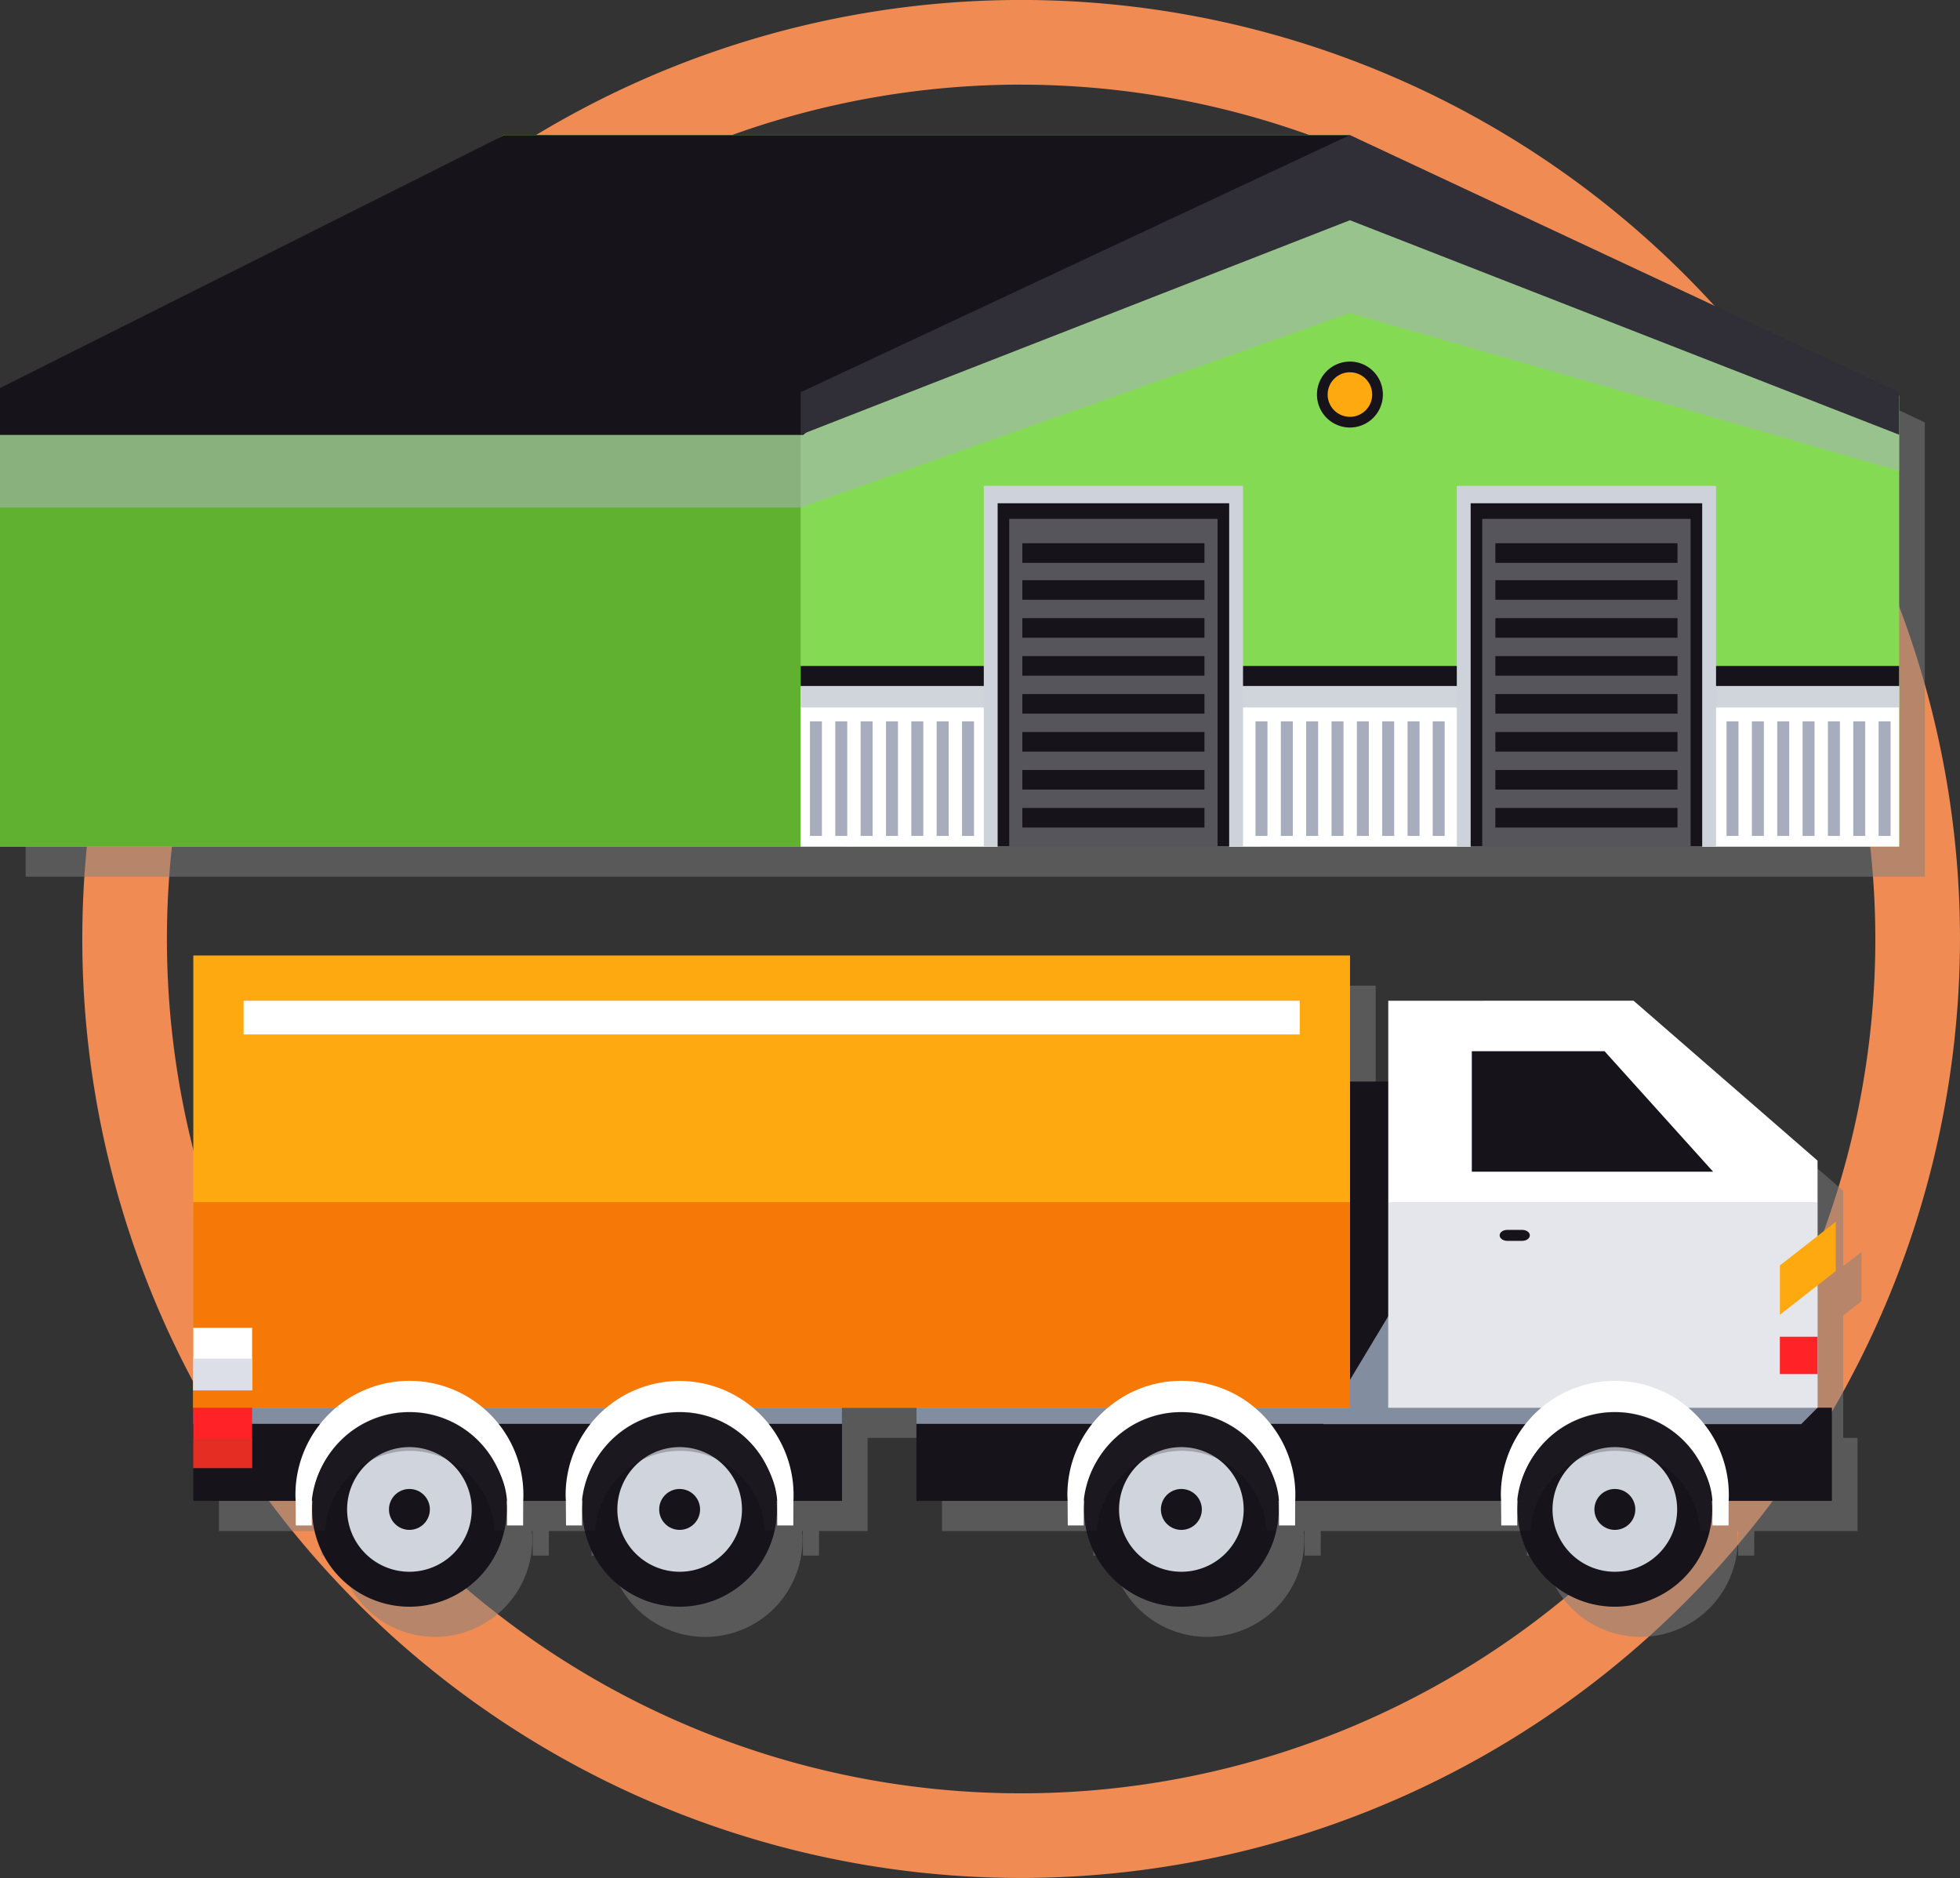 <svg xmlns="http://www.w3.org/2000/svg" width="250.063" height="239.563" viewBox="0 0 250.063 239.563">
  <rect x="0" y="0" width="250.063" height="239.563" fill="#333333" stroke="none"/>
  <g id="Grupo_1009736" data-name="Grupo 1009736" transform="translate(-1147 -14906)">
    <g id="Grupo_1009641" data-name="Grupo 1009641" transform="translate(22 -840.084)">
      <g id="Grupo_986535" data-name="Grupo 986535" transform="translate(1135.5 15746.084)">
        <path id="Trazado_659341" data-name="Trazado 659341" d="M380.168,3706.7a119.781,119.781,0,1,1,119.781-119.781A119.917,119.917,0,0,1,380.168,3706.7Zm0-228.762a108.982,108.982,0,1,0,108.98,108.981A109.1,109.1,0,0,0,380.168,3477.943Z" transform="translate(-260.387 -3467.143)" fill="#ef8b53"/>
      </g>
      <g id="Grupo_986618" data-name="Grupo 986618" transform="translate(1125 15763.313)">
        <g id="Grupo_986607" data-name="Grupo 986607">
          <path id="Trazado_659475" data-name="Trazado 659475" d="M412.466,3466.24H304.578l-64.323,32.268h0l-.015.007V3557h242.3v-57.957Z" transform="translate(-236.968 -3462.392)" fill="gray" opacity="0.5" style="mix-blend-mode: multiply;isolation: isolate"/>
          <g id="Grupo_986606" data-name="Grupo 986606">
            <g id="Grupo_986602" data-name="Grupo 986602">
              <path id="Trazado_659476" data-name="Trazado 659476" d="M446.152,3553.983H311.711V3490.05l64.366-25.6,70.075,32Z" transform="translate(-203.85 -3463.219)" fill="#85da53"/>
              <path id="Trazado_659477" data-name="Trazado 659477" d="M302.343,3463.61,238,3500.5v53.875H398.859l11.372-90.763Z" transform="translate(-238.004 -3463.61)" fill="#85da53"/>
              <path id="Trazado_659478" data-name="Trazado 659478" d="M308.03,3463.61h-5.687L238,3500.5v53.875H340.153l0-61.68Z" transform="translate(-238.004 -3463.61)" fill="#61b131"/>
              <path id="Trazado_659479" data-name="Trazado 659479" d="M448.114,3484.039c-6.183-2.192-12.288-4.546-18.406-6.958-3.1-1.223-6.269-2.237-9.329-3.6-2.71-1.208-5.311-2.693-7.962-4.049-.828-.423-1.66-.844-2.5-1.224l-.142-.064-.212-.083c-.354-.142-.71-.284-1.068-.41a24.185,24.185,0,0,0-4.144-1.108c-.2-.031-1.48-.175-.874-.125-.272-.025-.544-.048-.815-.064-.742-.043-1.482-.072-2.224-.075-1.513,0-3.023.048-4.532.143-3.04.191-6.074.523-9.117.606-3.519.095-7.048.022-10.567.022H354.334c-3.581,0-7.165.037-10.746,0-2.975-.033-5.966-.253-8.937-.005-.653.053-1.305.122-1.955.225-.174.037-.458.095-.555.12-.334.087-.667.173-1,.279a17.745,17.745,0,0,0-1.989.752c-.132.06-.942.491-.575.276-.241.138-.48.276-.716.429-2.813,1.827-5.491,3.9-8.349,5.656a115.715,115.715,0,0,1-18.374,9.11,92.741,92.741,0,0,1-9.742,3.176l-53.4,12.2v10.624H340.155l70.075-24.8,70.077,20.121v-9.61l-21.655-7.925C455.141,3486.453,451.615,3485.281,448.114,3484.039Z" transform="translate(-238.004 -3462.373)" fill="#a9b1be" opacity="0.55" style="mix-blend-mode: multiply;isolation: isolate"/>
              <path id="Trazado_659480" data-name="Trazado 659480" d="M361.283,3490.466c4.217-1.341,8.477-2.514,12.668-3.964q3.765-1.3,7.5-2.7c2.485-.928,5.076-1.721,7.5-2.843.638-.3,1.272-.6,1.9-.925.117-.06.42-.223.536-.283l.29-.156c1.062-.581,2.119-1.177,3.183-1.752,1.411-.763,2.824-1.532,4.27-2.2.369-.171.739-.336,1.1-.521.07-.035.139-.072.208-.107l.035-.019c2.744-1.5,5.688-3.363,8.758-3.961l1-7.418H302.343L238,3495.885v5.951H340.473A68.261,68.261,0,0,1,361.283,3490.466Z" transform="translate(-238.004 -3463.61)" fill="#16131b"/>
              <path id="Trazado_659481" data-name="Trazado 659481" d="M238.02,3485.66l-.016.007v5.951H340.473a74.592,74.592,0,0,1,8.785-5.959Z" transform="translate(-238.004 -3453.393)" fill="#16131b"/>
              <rect id="Rectángulo_310845" data-name="Rectángulo 310845" width="140.154" height="23.045" transform="translate(102.149 67.719)" fill="#fff"/>
              <rect id="Rectángulo_310846" data-name="Rectángulo 310846" width="140.154" height="5.302" transform="translate(102.149 67.719)" fill="#a9b1be" opacity="0.55" style="mix-blend-mode: multiply;isolation: isolate"/>
              <rect id="Rectángulo_310847" data-name="Rectángulo 310847" width="140.154" height="2.558" transform="translate(102.149 67.719)" fill="#16131b"/>
              <path id="Trazado_659482" data-name="Trazado 659482" d="M377.885,3463.61l-70.075,32.806v5.419l70.075-27.361,70.075,27.361v-5.419Z" transform="translate(-205.658 -3463.61)" fill="#302f37"/>
              <rect id="Rectángulo_310848" data-name="Rectángulo 310848" width="33.075" height="46.01" transform="translate(125.515 44.753)" fill="#cdd2db"/>
              <rect id="Rectángulo_310849" data-name="Rectángulo 310849" width="29.54" height="43.795" transform="translate(127.282 46.969)" fill="#16131b"/>
              <rect id="Rectángulo_310850" data-name="Rectángulo 310850" width="26.582" height="41.805" transform="translate(128.761 48.958)" fill="#57555c"/>
              <rect id="Rectángulo_310851" data-name="Rectángulo 310851" width="33.075" height="46.01" transform="translate(185.864 44.753)" fill="#cdd2db"/>
              <rect id="Rectángulo_310852" data-name="Rectángulo 310852" width="29.541" height="43.795" transform="translate(187.631 46.969)" fill="#16131b"/>
              <rect id="Rectángulo_310853" data-name="Rectángulo 310853" width="26.582" height="41.805" transform="translate(189.11 48.958)" fill="#57555c"/>
              <g id="Grupo_986600" data-name="Grupo 986600" transform="translate(130.435 52.07)">
                <rect id="Rectángulo_310854" data-name="Rectángulo 310854" width="23.234" height="2.499" transform="translate(0 4.709)" fill="#16131b"/>
                <rect id="Rectángulo_310855" data-name="Rectángulo 310855" width="23.234" height="2.499" transform="translate(0 9.552)" fill="#16131b"/>
                <rect id="Rectángulo_310856" data-name="Rectángulo 310856" width="23.234" height="2.499" transform="translate(0 14.394)" fill="#16131b"/>
                <rect id="Rectángulo_310857" data-name="Rectángulo 310857" width="23.234" height="2.499" transform="translate(0 19.236)" fill="#16131b"/>
                <rect id="Rectángulo_310858" data-name="Rectángulo 310858" width="23.234" height="2.499" transform="translate(0 24.079)" fill="#16131b"/>
                <rect id="Rectángulo_310859" data-name="Rectángulo 310859" width="23.234" height="2.499" transform="translate(0 28.921)" fill="#16131b"/>
                <rect id="Rectángulo_310860" data-name="Rectángulo 310860" width="23.234" height="2.499" transform="translate(0 33.764)" fill="#16131b"/>
                <rect id="Rectángulo_310861" data-name="Rectángulo 310861" width="23.234" height="2.499" fill="#16131b"/>
              </g>
              <g id="Grupo_986601" data-name="Grupo 986601" transform="translate(190.784 52.07)">
                <rect id="Rectángulo_310862" data-name="Rectángulo 310862" width="23.235" height="2.499" transform="translate(0 4.709)" fill="#16131b"/>
                <rect id="Rectángulo_310863" data-name="Rectángulo 310863" width="23.235" height="2.499" fill="#16131b"/>
                <rect id="Rectángulo_310864" data-name="Rectángulo 310864" width="23.235" height="2.499" transform="translate(0 9.552)" fill="#16131b"/>
                <rect id="Rectángulo_310865" data-name="Rectángulo 310865" width="23.235" height="2.499" transform="translate(0 14.394)" fill="#16131b"/>
                <rect id="Rectángulo_310866" data-name="Rectángulo 310866" width="23.235" height="2.499" transform="translate(0 19.236)" fill="#16131b"/>
                <rect id="Rectángulo_310867" data-name="Rectángulo 310867" width="23.235" height="2.499" transform="translate(0 24.079)" fill="#16131b"/>
                <rect id="Rectángulo_310868" data-name="Rectángulo 310868" width="23.235" height="2.499" transform="translate(0 28.921)" fill="#16131b"/>
                <rect id="Rectángulo_310869" data-name="Rectángulo 310869" width="23.235" height="2.499" transform="translate(0 33.764)" fill="#16131b"/>
              </g>
              <path id="Trazado_659483" data-name="Trazado 659483" d="M361.232,3487.562a4.205,4.205,0,1,1-4.206-4.206A4.2,4.2,0,0,1,361.232,3487.562Z" transform="translate(-184.8 -3454.46)" fill="#16131b"/>
              <path id="Trazado_659484" data-name="Trazado 659484" d="M359.436,3487.13a2.841,2.841,0,1,1-2.842-2.842A2.84,2.84,0,0,1,359.436,3487.13Z" transform="translate(-184.368 -3454.028)" fill="#ffa910"/>
            </g>
            <g id="Grupo_986603" data-name="Grupo 986603" transform="translate(103.336 74.791)">
              <rect id="Rectángulo_310870" data-name="Rectángulo 310870" width="1.527" height="14.611" fill="#a7adbc"/>
              <rect id="Rectángulo_310871" data-name="Rectángulo 310871" width="1.527" height="14.611" transform="translate(3.233)" fill="#a7adbc"/>
              <rect id="Rectángulo_310872" data-name="Rectángulo 310872" width="1.527" height="14.611" transform="translate(6.467)" fill="#a7adbc"/>
              <rect id="Rectángulo_310873" data-name="Rectángulo 310873" width="1.527" height="14.611" transform="translate(9.701)" fill="#a7adbc"/>
              <rect id="Rectángulo_310874" data-name="Rectángulo 310874" width="1.527" height="14.611" transform="translate(12.934)" fill="#a7adbc"/>
              <rect id="Rectángulo_310875" data-name="Rectángulo 310875" width="1.527" height="14.611" transform="translate(16.168)" fill="#a7adbc"/>
              <rect id="Rectángulo_310876" data-name="Rectángulo 310876" width="1.527" height="14.611" transform="translate(19.401)" fill="#a7adbc"/>
            </g>
            <g id="Grupo_986604" data-name="Grupo 986604" transform="translate(220.278 74.791)">
              <rect id="Rectángulo_310877" data-name="Rectángulo 310877" width="1.527" height="14.611" fill="#a7adbc"/>
              <rect id="Rectángulo_310878" data-name="Rectángulo 310878" width="1.527" height="14.611" transform="translate(3.234)" fill="#a7adbc"/>
              <rect id="Rectángulo_310879" data-name="Rectángulo 310879" width="1.527" height="14.611" transform="translate(6.467)" fill="#a7adbc"/>
              <rect id="Rectángulo_310880" data-name="Rectángulo 310880" width="1.527" height="14.611" transform="translate(9.701)" fill="#a7adbc"/>
              <rect id="Rectángulo_310881" data-name="Rectángulo 310881" width="1.527" height="14.611" transform="translate(12.934)" fill="#a7adbc"/>
              <rect id="Rectángulo_310882" data-name="Rectángulo 310882" width="1.527" height="14.611" transform="translate(16.168)" fill="#a7adbc"/>
              <rect id="Rectángulo_310883" data-name="Rectángulo 310883" width="1.527" height="14.611" transform="translate(19.402)" fill="#a7adbc"/>
            </g>
            <g id="Grupo_986605" data-name="Grupo 986605" transform="translate(160.18 74.791)">
              <rect id="Rectángulo_310884" data-name="Rectángulo 310884" width="1.527" height="14.611" fill="#a7adbc"/>
              <rect id="Rectángulo_310885" data-name="Rectángulo 310885" width="1.527" height="14.611" transform="translate(3.234)" fill="#a7adbc"/>
              <rect id="Rectángulo_310886" data-name="Rectángulo 310886" width="1.527" height="14.611" transform="translate(6.467)" fill="#a7adbc"/>
              <rect id="Rectángulo_310887" data-name="Rectángulo 310887" width="1.527" height="14.611" transform="translate(9.701)" fill="#a7adbc"/>
              <rect id="Rectángulo_310888" data-name="Rectángulo 310888" width="1.527" height="14.611" transform="translate(12.934)" fill="#a7adbc"/>
              <rect id="Rectángulo_310889" data-name="Rectángulo 310889" width="1.527" height="14.611" transform="translate(16.168)" fill="#a7adbc"/>
              <rect id="Rectángulo_310890" data-name="Rectángulo 310890" width="1.527" height="14.611" transform="translate(19.402)" fill="#a7adbc"/>
              <rect id="Rectángulo_310891" data-name="Rectángulo 310891" width="1.527" height="14.611" transform="translate(22.608)" fill="#a7adbc"/>
            </g>
          </g>
        </g>
        <g id="Grupo_986617" data-name="Grupo 986617" transform="translate(24.663 104.655)">
          <path id="Trazado_659485" data-name="Trazado 659485" d="M464.319,3586.389v-6.557l2.321-1.813v-6.291l-2.321,1.813v-9.616l-23.474-20.395H409.551v10.308h-4.879v-16.081H257.093v69.571h13.055c.009.682.018,2.931.026,3.134h2.031c0-.215.013-2.387.023-3.134h.082c-.032.359-.056.722-.056,1.09a12.471,12.471,0,0,0,.08,1.37c0,.026.009.052.012.079a12.406,12.406,0,0,0,24.727-1.449c0-.367-.023-.73-.056-1.09h.094c0,.1.007,2.177.01,3.134h2.053c0-.956.007-3.026.012-3.134h5.436c.007.682.018,2.931.026,3.134h2.031c0-.215.012-2.387.023-3.134h.082c-.032.359-.056.722-.056,1.09a12.838,12.838,0,0,0,.079,1.369c0,.029.01.059.013.088a12.406,12.406,0,0,0,24.727-1.456c0-.367-.023-.73-.056-1.09h.094c0,.1.007,2.177.01,3.134h2.053c0-.956.007-3.026.012-3.134h6.19v-11.887h9.494v11.887h19.289c.009.682.018,2.931.028,3.134h2.031c0-.215.012-2.387.022-3.134h.082c-.031.359-.054.722-.054,1.09a12.474,12.474,0,0,0,.079,1.37c0,.026.009.054.012.08a12.406,12.406,0,0,0,24.727-1.45c0-.367-.023-.73-.054-1.09h.092c0,.1.007,2.177.01,3.134h2.053c0-.956.009-3.026.012-3.134H423.94c.007.682.018,2.931.026,3.134H426c0-.215.012-2.387.023-3.134h.082c-.032.359-.056.722-.056,1.09a12.463,12.463,0,0,0,.08,1.37c0,.026.009.052.012.079a12.406,12.406,0,0,0,24.727-1.449c0-.367-.023-.73-.056-1.09h.094c0,.1.007,2.177.01,3.134h2.053c0-.956.007-3.026.012-3.134h13.168v-11.887h-1.828v-9.051Z" transform="translate(-253.822 -3533.908)" fill="gray" opacity="0.5" style="mix-blend-mode: multiply;isolation: isolate"/>
          <g id="Grupo_986616" data-name="Grupo 986616">
            <rect id="Rectángulo_310892" data-name="Rectángulo 310892" width="82.76" height="11.887" transform="translate(0 57.684)" fill="#16131b"/>
            <rect id="Rectángulo_310893" data-name="Rectángulo 310893" width="116.801" height="11.887" transform="translate(92.254 57.684)" fill="#16131b"/>
            <rect id="Rectángulo_310894" data-name="Rectángulo 310894" width="11.16" height="41.602" transform="translate(145.269 16.081)" fill="#16131b"/>
            <path id="Trazado_659486" data-name="Trazado 659486" d="M411.287,3566v.942h-1.877l-7.03,11.692V3558.24H254.858v25.918h82.76v-7.732h9.493v7.732h51.945l-.023.038H460l2.085-2.1V3566Z" transform="translate(-254.858 -3524.415)" fill="#838da0" style="mix-blend-mode: multiply;isolation: isolate"/>
            <path id="Trazado_659487" data-name="Trazado 659487" d="M359.039,3539.071v51.912h54.769v-31.516l-23.474-20.4Z" transform="translate(-206.582 -3533.298)" fill="#fff"/>
            <rect id="Rectángulo_310895" data-name="Rectángulo 310895" width="54.769" height="26.221" transform="translate(152.457 31.463)" fill="#a9b1be" opacity="0.32" style="mix-blend-mode: multiply;isolation: isolate"/>
            <path id="Trazado_659488" data-name="Trazado 659488" d="M366.323,3543.468v15.373h30.786l-13.854-15.373Z" transform="translate(-203.207 -3531.261)" fill="#16131b"/>
            <path id="Trazado_659489" data-name="Trazado 659489" d="M371.629,3560.443h-1.907c-.536,0-.972-.309-.972-.692v-.013c0-.382.436-.692.972-.692h1.907c.536,0,.97.31.97.692v.013C372.6,3560.134,372.165,3560.443,371.629,3560.443Z" transform="translate(-202.082 -3524.043)" fill="#16131b"/>
            <path id="Trazado_659490" data-name="Trazado 659490" d="M400.31,3564.632l-7.131,5.571v-6.292l7.131-5.571Z" transform="translate(-190.763 -3524.369)" fill="#ffa910"/>
            <rect id="Rectángulo_310896" data-name="Rectángulo 310896" width="4.81" height="4.762" transform="translate(202.416 48.632)" fill="#ff2226"/>
            <rect id="Rectángulo_310897" data-name="Rectángulo 310897" width="147.578" height="57.684" fill="#ffa910"/>
            <rect id="Rectángulo_310898" data-name="Rectángulo 310898" width="134.745" height="4.3" transform="translate(6.416 5.772)" fill="#fff"/>
            <rect id="Rectángulo_310899" data-name="Rectángulo 310899" width="147.578" height="26.221" transform="translate(0 31.463)" fill="#f67807"/>
            <rect id="Rectángulo_310900" data-name="Rectángulo 310900" width="7.504" height="7.971" transform="translate(0 47.497)" fill="#fff"/>
            <rect id="Rectángulo_310901" data-name="Rectángulo 310901" width="7.504" height="7.701" transform="translate(0 57.684)" fill="#ff2226"/>
            <rect id="Rectángulo_310902" data-name="Rectángulo 310902" width="7.504" height="4.04" transform="translate(0 51.427)" fill="#dddfe8"/>
            <rect id="Rectángulo_310903" data-name="Rectángulo 310903" width="7.504" height="3.791" transform="translate(0 61.594)" fill="#d13722" opacity="0.55" style="mix-blend-mode: multiply;isolation: isolate"/>
            <g id="Grupo_986609" data-name="Grupo 986609" transform="translate(111.519 54.269)">
              <path id="Trazado_659491" data-name="Trazado 659491" d="M331.115,3590.646h2.031c.006-.252.015-3.221.029-3.389a12.146,12.146,0,0,1,12.43-10.69c6.629,0,12.121,5.5,12.447,10.938,0,.07.007,2.177.01,3.141h2.053c0-.964.009-3.073.012-3.143a14.542,14.542,0,1,0-29.064-.752c0,.192.009.38.021.569C331.093,3587.47,331.105,3590.412,331.115,3590.646Z" transform="translate(-331.064 -3572.211)" fill="#fff"/>
              <g id="Grupo_986608" data-name="Grupo 986608" transform="translate(2.132 3.982)">
                <path id="Trazado_659492" data-name="Trazado 659492" d="M357.34,3587.342a12.409,12.409,0,1,1-12.409-12.409A12.41,12.41,0,0,1,357.34,3587.342Z" transform="translate(-332.521 -3574.932)" fill="#16131b"/>
                <path id="Trazado_659493" data-name="Trazado 659493" d="M349.139,3580.309a7.95,7.95,0,1,1-11.242,0A7.949,7.949,0,0,1,349.139,3580.309Z" transform="translate(-331.109 -3573.52)" fill="#d0d5dd"/>
                <path id="Trazado_659494" data-name="Trazado 659494" d="M343.672,3582.393a2.61,2.61,0,1,1-3.691,0A2.612,2.612,0,0,1,343.672,3582.393Z" transform="translate(-329.418 -3571.828)" fill="#16131b"/>
              </g>
              <path id="Trazado_659495" data-name="Trazado 659495" d="M334.172,3590.061a10.841,10.841,0,0,1,21.643,0H357a12.246,12.246,0,0,0,.335-2.719,12.409,12.409,0,1,0-24.51,2.719Z" transform="translate(-330.389 -3570.95)" fill="#28272e" opacity="0.28" style="mix-blend-mode: multiply;isolation: isolate"/>
            </g>
            <g id="Grupo_986611" data-name="Grupo 986611" transform="translate(47.506 54.269)">
              <path id="Trazado_659496" data-name="Trazado 659496" d="M287.372,3590.646H289.4c0-.252.015-3.221.028-3.389a12.147,12.147,0,0,1,12.431-10.69c6.628,0,12.12,5.5,12.446,10.938,0,.07.007,2.177.01,3.141h2.053c0-.964.009-3.073.012-3.143a14.541,14.541,0,1,0-29.063-.752c0,.192.009.38.02.569C287.35,3587.47,287.362,3590.412,287.372,3590.646Z" transform="translate(-287.321 -3572.211)" fill="#fff"/>
              <g id="Grupo_986610" data-name="Grupo 986610" transform="translate(2.132 3.982)">
                <path id="Trazado_659497" data-name="Trazado 659497" d="M313.6,3587.342a12.409,12.409,0,1,1-12.409-12.409A12.41,12.41,0,0,1,313.6,3587.342Z" transform="translate(-288.778 -3574.932)" fill="#16131b"/>
                <path id="Trazado_659498" data-name="Trazado 659498" d="M305.4,3580.309a7.95,7.95,0,1,1-11.243,0A7.951,7.951,0,0,1,305.4,3580.309Z" transform="translate(-287.366 -3573.52)" fill="#d0d5dd"/>
                <circle id="Elipse_7743" data-name="Elipse 7743" cx="2.609" cy="2.609" r="2.609" transform="translate(9.799 9.8)" fill="#16131b"/>
              </g>
              <path id="Trazado_659499" data-name="Trazado 659499" d="M290.427,3590.061a10.842,10.842,0,0,1,21.645,0h1.19a12.4,12.4,0,1,0-24.175,0Z" transform="translate(-286.646 -3570.95)" fill="#28272e" opacity="0.28" style="mix-blend-mode: multiply;isolation: isolate"/>
            </g>
            <g id="Grupo_986613" data-name="Grupo 986613" transform="translate(13.03 54.269)">
              <path id="Trazado_659500" data-name="Trazado 659500" d="M263.813,3590.646h2.031c.006-.252.015-3.221.028-3.389a12.147,12.147,0,0,1,12.431-10.69c6.628,0,12.121,5.5,12.447,10.938,0,.07.007,2.177.009,3.141h2.053c0-.964.009-3.073.013-3.143a14.542,14.542,0,1,0-29.064-.752c0,.192.009.38.02.569C263.791,3587.47,263.8,3590.412,263.813,3590.646Z" transform="translate(-263.762 -3572.211)" fill="#fff"/>
              <g id="Grupo_986612" data-name="Grupo 986612" transform="translate(2.132 3.982)">
                <path id="Trazado_659501" data-name="Trazado 659501" d="M290.038,3587.342a12.409,12.409,0,1,1-12.409-12.409A12.41,12.41,0,0,1,290.038,3587.342Z" transform="translate(-265.219 -3574.932)" fill="#16131b"/>
                <path id="Trazado_659502" data-name="Trazado 659502" d="M281.837,3580.309a7.95,7.95,0,1,1-11.242,0A7.949,7.949,0,0,1,281.837,3580.309Z" transform="translate(-263.807 -3573.52)" fill="#d0d5dd"/>
                <circle id="Elipse_7744" data-name="Elipse 7744" cx="2.609" cy="2.609" r="2.609" transform="translate(9.8 9.8)" fill="#16131b"/>
              </g>
              <path id="Trazado_659503" data-name="Trazado 659503" d="M266.87,3590.061a10.841,10.841,0,0,1,21.643,0h1.19a12.4,12.4,0,1,0-24.175,0Z" transform="translate(-263.087 -3570.95)" fill="#28272e" opacity="0.28" style="mix-blend-mode: multiply;isolation: isolate"/>
            </g>
            <g id="Grupo_986615" data-name="Grupo 986615" transform="translate(166.823 54.269)">
              <path id="Trazado_659504" data-name="Trazado 659504" d="M368.907,3590.646h2.031c0-.252.015-3.221.028-3.389a12.147,12.147,0,0,1,12.431-10.69c6.628,0,12.12,5.5,12.446,10.938,0,.07.009,2.177.01,3.141h2.053c0-.964.009-3.073.013-3.143a14.542,14.542,0,1,0-29.064-.752c0,.192.009.38.021.569C368.885,3587.47,368.9,3590.412,368.907,3590.646Z" transform="translate(-368.856 -3572.211)" fill="#fff"/>
              <g id="Grupo_986614" data-name="Grupo 986614" transform="translate(2.132 3.982)">
                <path id="Trazado_659505" data-name="Trazado 659505" d="M395.13,3587.342a12.409,12.409,0,1,1-12.408-12.409A12.408,12.408,0,0,1,395.13,3587.342Z" transform="translate(-370.313 -3574.932)" fill="#16131b"/>
                <path id="Trazado_659506" data-name="Trazado 659506" d="M386.931,3580.309a7.95,7.95,0,1,1-11.243,0A7.951,7.951,0,0,1,386.931,3580.309Z" transform="translate(-368.901 -3573.52)" fill="#d0d5dd"/>
                <circle id="Elipse_7745" data-name="Elipse 7745" cx="2.61" cy="2.61" r="2.61" transform="translate(9.8 9.8)" fill="#16131b"/>
              </g>
              <path id="Trazado_659507" data-name="Trazado 659507" d="M371.964,3590.061a10.841,10.841,0,0,1,21.643,0h1.19a12.4,12.4,0,1,0-24.175,0Z" transform="translate(-368.181 -3570.95)" fill="#28272e" opacity="0.28" style="mix-blend-mode: multiply;isolation: isolate"/>
            </g>
          </g>
        </g>
      </g>
    </g>
  </g>
</svg>
